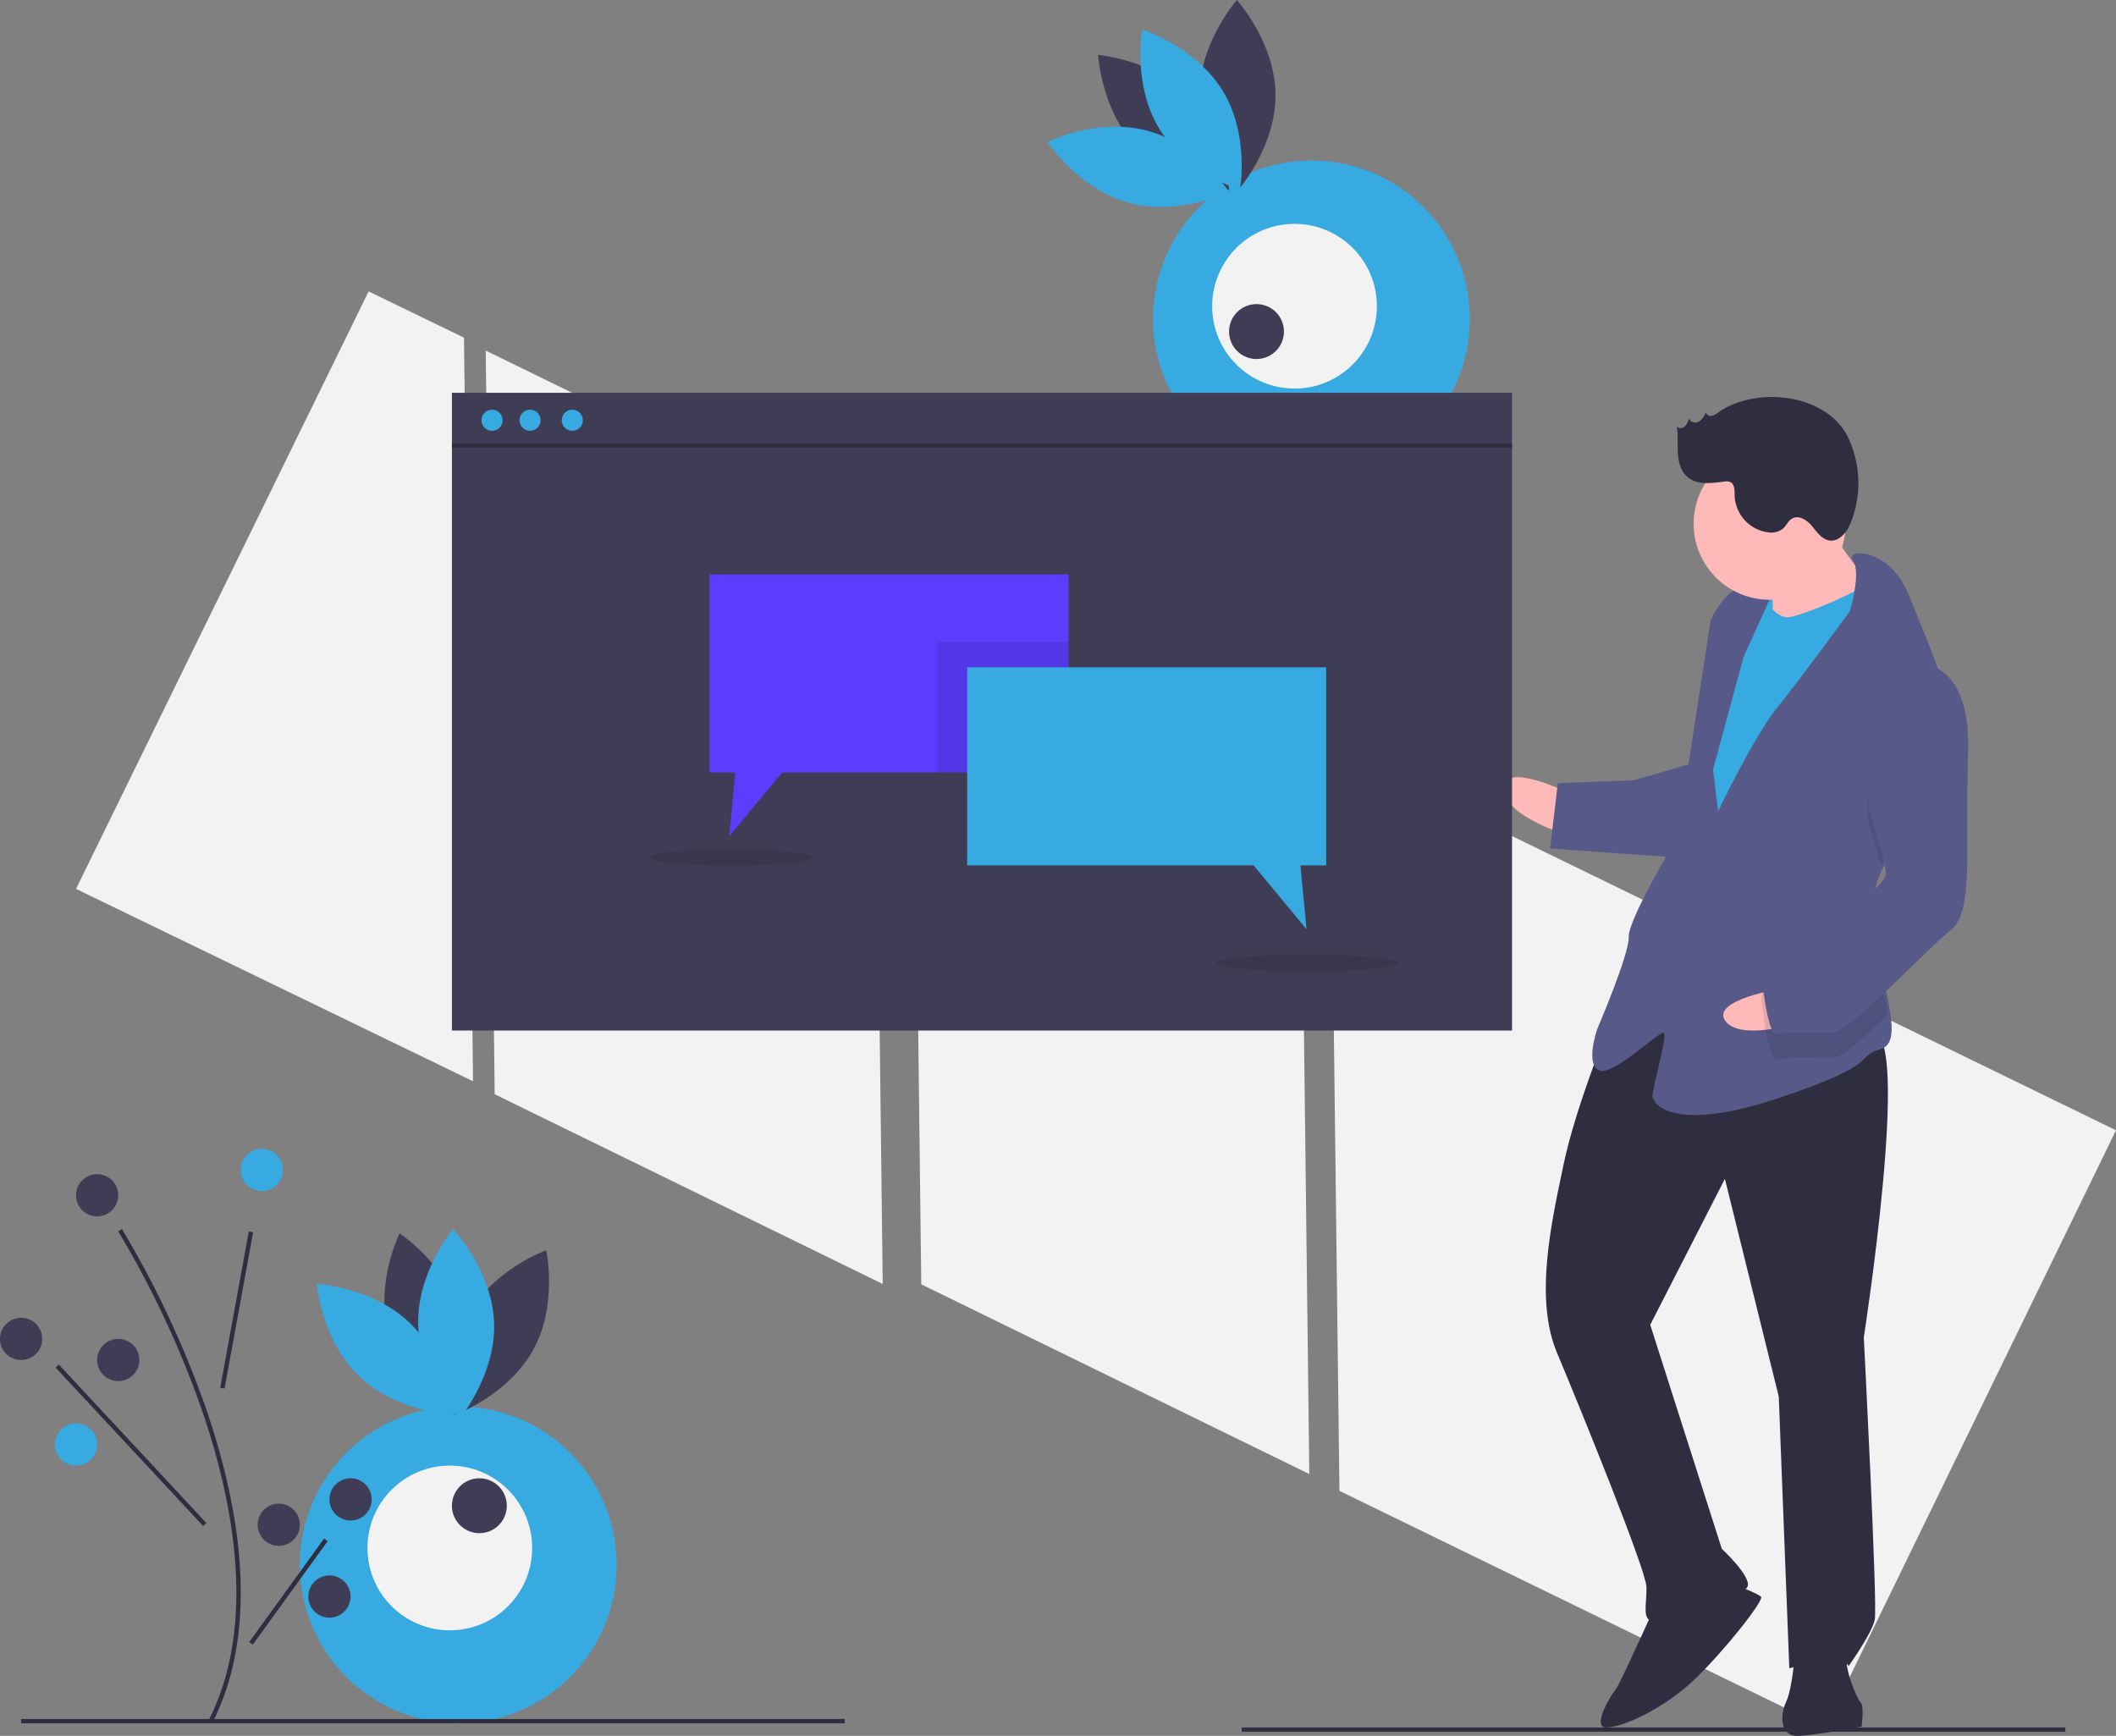 <svg width="501" height="411" xmlns="http://www.w3.org/2000/svg"><rect width="100%" height="100%" fill="#808080" stroke="none"/><g id="ENTREPRISEPAGE" stroke="none" stroke-width="1" fill="none" fill-rule="evenodd"><g id="Entreprisepage---Desktop-HD--Entreprise-PAGE" transform="translate(-1155 -2680)" fill-rule="nonzero"><g id="Content" transform="translate(121 1047)"><g id="Cont3" transform="translate(85 1633)"><g id="undraw_online_discussion_5wgl" transform="translate(949)"><path id="Path" fill="#F2F2F2" d="M115 83l2.126 176.077L209 304l-2.126-176.077zM87.278 69L18 210.457 112 256l-2.146-176.062zM501 267.61L315 177l2.133 175.978 115 56.022zM216 128l2.126 176.077L310 349l-2.126-176.077z"/><path id="Rectangle" fill="#36AAE1" transform="rotate(-2.221 418.337 143.133)" d="M412.54 135.685h11.594v14.897H412.54z"/><path d="M371.62 187.83s-15.87-7.851-15.617-1.071C356.257 193.539 372 198 372 198l-.38-10.17z" id="Path" fill="#FFB9B9"/><path d="M380.567 243.832s-7.553 18.468-10.344 31.794c-2.791 13.326-7.041 31.666-1.574 44.673 5.467 13.007 21.011 51.233 21.171 55.358.16 4.124-1.331 8.313 1.972 8.185 3.303-.128 21.279-5.781 22.009-8.288.73-2.507-6.133-8.85-6.133-8.85l-16.946-53.043 17.68-34.557 12.753 51.553L423.653 395s12.26-3.78 14.04-.544c0 0 5.492-7.648 6.19-10.98.697-3.331-2.595-66.817-2.595-66.817s11.253-72.31 2.17-71.959c-9.085.352-44.666-21.402-62.89-.868z" id="Path" fill="#2F2E41"/><path d="M391.687 380.65s-8.288 18.384-9.074 19.235c-.785.852-6.186 9.272-2.102 9.113 4.085-.16 13.728-4.64 20.827-11.483 7.098-6.844 16.457-18.702 15.608-19.49-.848-.788-6.661-3.025-6.661-3.025l-18.598 5.65zm33.263 10.825s-.513 8.165-2.061 11.482-1.353 8.197 2.843 8.04c4.195-.158 15.039-2.195 15.039-2.195s.644-4.912-.228-5.694c-.871-.782-4.586-9.603-3.005-12.106 1.58-2.503-12.587.473-12.587.473z" id="Path" fill="#2F2E41"/><path d="M431.005 122s8.818 13.54 12.256 16.673c3.438 3.134-6.234 10.033-6.234 10.033L419.718 151s.218-15.517-.674-17.116c-.891-1.598 11.96-11.884 11.96-11.884z" id="Path" fill="#FFB9B9"/><path d="M416.363 139.789s3.559 6.495 6.862 6.367c3.303-.129 20.387-7.426 21.116-9.942.73-2.516 5.659 18.022 5.659 18.022L408.197 228 398 220.934l4.94-43.31 4.058-23.375 9.365-14.46z" id="Path" fill="#36AAE1"/><path d="M445.836 205.423c-1.666 3.48-2.707 7.11-2.563 10.826.007.164.013.33.028.494.395 7.625 3.209 16.444 4.218 22.857.733 4.601.524 7.96-2.172 8.748-6.538 1.904.953 3.264-24.34 11.67-25.293 8.405-29.707 1.15-29.771-.498-.064-1.648 3.582-14.166 2.725-14.958-.858-.792-11.994 10.366-15.36 8.846-3.364-1.52-.383-9.887-.383-9.887s7.58-17.621 7.42-21.74c-.16-4.12 11.482-23.549 11.482-23.549l7.918-51.465s3.045-6.718 7.139-7.702 7.49 1.36 7.49 1.36l-6.85 15.118-7.228 26.684 1.21 9.855s8.404-17.654 13.925-24.468c5.52-6.815 17.29-22.948 17.29-22.948s2.748-9.258.673-12.024c-2.074-2.775 8.653-3.19 13.227 8.185 2.424 6.029 6.36 15.019 8.826 23.389 2.197 7.415 3.235 14.348 1.058 18.31-3.327 6.053-11.695 14.01-15.962 22.897z" id="Path" fill="#575A89"/><path d="M461.768 182.238c-3.41 6.018-11.989 13.927-16.362 22.762-1.143-3.985-2.536-8.108-2.536-8.108s-5.345-27.689 10.465-34.844c2.62-.246 5.24.463 7.348 1.988 2.252 7.371 3.316 14.263 1.085 18.202z" id="Path" fill="#000" opacity=".1"/><path d="M399.736 181l-12.933 3.738-17.956.69L367 200.893 396.51 203s7.37-20.539 3.226-22z" id="Path" fill="#575A89"/><path d="M422.036 234s-17.422 2.78-13.446 7.824c3.976 5.043 19.41-.26 19.41-.26L422.036 234z" id="Path" fill="#FFB9B9"/><path d="M442.774 217c.396 7.763 3.215 16.742 4.226 23.272-5.582 5.36-10.89 10.09-12.89 10.168-4.134.162-10.779-.416-13.226.52-2.448.937-3.884-14.968-3.884-14.968s1.46-5.098 7.978-7.875c4.399-1.878 12.83-6.973 17.796-11.117z" id="Path" fill="#000" opacity=".1"/><path d="M452.825 157.056s13.896-2.192 13.146 20.947c-.751 23.139 1.464 37.909-4.125 42.253-5.589 4.344-23.743 24.034-27.85 24.194-4.105.16-10.706-.41-13.138.51-2.432.92-3.858-14.705-3.858-14.705s1.451-5.009 7.925-7.737c6.474-2.728 21.726-12.4 21.599-15.696-.128-3.297-3.858-14.707-3.858-14.707s-5.189-27.86 10.159-35.06z" id="Path" fill="#575A89"/><circle id="Oval" fill="#FFB9B9" cx="419" cy="124" r="18"/><path d="M406.749 97.708c-.442.381-.97.647-1.54.774a1.1 1.1 0 01-1.274-.884c-.419.871-.891 1.8-1.747 2.247-.855.447-2.178.072-2.302-.887a4.052 4.052 0 01-.93 1.966c-.53.508-1.493.636-1.956.066.375 2.052.143 4.163.261 6.246.118 2.083.672 4.292 2.242 5.662 2.29 1.997 5.733 1.504 8.745 1.126.456-.096.929-.07 1.37.075 1.129.482 1.078 2.055 1.093 3.284.19 4.452 3.56 8.116 7.971 8.666a4.555 4.555 0 003.392-.83c.855-.727 1.292-1.911 2.272-2.457 1.594-.888 3.527.407 4.693 1.813 1.165 1.406 2.314 3.136 4.12 3.393 2.387.34 4.206-2.099 5.098-4.345a25.385 25.385 0 00-.502-19.682c-4.986-10.894-22.018-12.617-31.006-6.233z" id="Path" fill="#2F2E41"/><circle id="Oval" fill="#36AAE1" cx="310.5" cy="75.5" r="37.5"/><path d="M269.29 35.093C277.85 43.93 291 45 291 45s-.73-13.257-9.29-22.093C273.15 14.07 260 13 260 13s.73 13.257 9.29 22.093z" id="Path" fill="#3F3D56"/><path d="M271.765 30.978C283.64 34.228 291 45.384 291 45.384s-11.891 5.887-23.765 2.638C255.36 44.772 248 33.616 248 33.616s11.891-5.887 23.765-2.638z" id="Path" fill="#36AAE1"/><path d="M284 22.556C284.083 34.983 293.148 45 293.148 45s8.934-10.13 8.852-22.556C301.918 10.017 292.853 0 292.853 0S283.919 10.13 284 22.556z" id="Path" fill="#3F3D56"/><path d="M289.529 21.54C295.925 32.034 293.58 45 293.58 45s-12.714-4.047-19.11-14.54C268.075 19.966 270.42 7 270.42 7s12.714 4.047 19.11 14.54z" id="Path" fill="#36AAE1"/><circle id="Oval" fill="#F2F2F2" cx="306.5" cy="72.5" r="19.5"/><circle id="Oval" fill="#3F3D56" cx="297.5" cy="78.5" r="6.5"/><circle id="Oval" fill="#36AAE1" cx="108.5" cy="370.5" r="37.5"/><path d="M91.984 315.772C95.24 327.646 106.398 335 106.398 335s5.876-11.898 2.618-23.772C105.76 299.354 94.602 292 94.602 292s-5.876 11.898-2.618 23.772z" id="Path" fill="#3F3D56"/><path d="M97.084 313.28C105.921 321.84 107 335 107 335s-13.248-.72-22.084-9.28C76.079 317.16 75 304 75 304s13.248.72 22.084 9.28z" id="Path" fill="#36AAE1"/><path d="M110.803 311.318C104.827 322.088 107.68 335 107.68 335s12.541-4.548 18.516-15.318c5.976-10.77 3.122-23.682 3.122-23.682s-12.541 4.548-18.516 15.318z" id="Path" fill="#3F3D56"/><path d="M116.986 313.214c.413 12.426-8.237 22.786-8.237 22.786s-9.32-9.787-9.735-22.214C98.601 301.36 107.251 291 107.251 291s9.32 9.787 9.735 22.214z" id="Path" fill="#36AAE1"/><circle id="Oval" fill="#F2F2F2" cx="106.5" cy="366.5" r="19.5"/><circle id="Oval" fill="#3F3D56" cx="113.5" cy="356.5" r="6.5"/><path id="Rectangle" fill="#2F2E41" d="M5 407h195v1H5zm289 2h195v1H294z"/><path d="M50.217 408l-.924-.48c12-23.308 5.583-53.578-1.913-74.867A229.942 229.942 0 0028 291.558l.879-.558a231.117 231.117 0 0119.481 41.304c7.565 21.484 14.027 52.056 1.857 75.696z" id="Path" fill="#2F2E41"/><path id="Rectangle" fill="#2F2E41" transform="rotate(-79.645 56.038 310.16)" d="M37.238 309.636l37.6.005v1.042l-37.6-.005z"/><path id="Rectangle" fill="#2F2E41" transform="rotate(-42.94 31.017 342.194)" d="M30.486 316.569h1.043l.018 51.25h-1.042z"/><path id="Rectangle" fill="#2F2E41" transform="rotate(-54.137 68.289 376.834)" d="M53.176 376.308l30.225.01v1.043l-30.225-.01z"/><circle id="Oval" fill="#36AAE1" cx="62" cy="277" r="5"/><circle id="Oval" fill="#3F3D56" cx="5" cy="317" r="5"/><circle id="Oval" fill="#3F3D56" cx="28" cy="322" r="5"/><circle id="Oval" fill="#36AAE1" cx="18" cy="342" r="5"/><circle id="Oval" fill="#3F3D56" cx="83" cy="355" r="5"/><circle id="Oval" fill="#3F3D56" cx="66" cy="361" r="5"/><circle id="Oval" fill="#3F3D56" cx="78" cy="378" r="5"/><circle id="Oval" fill="#3F3D56" cx="23" cy="283" r="5"/><path id="Rectangle" fill="#3F3D56" d="M107 93h251v151H107z"/><circle id="Oval" fill="#36AAE1" cx="116.5" cy="99.5" r="2.5"/><circle id="Oval" fill="#36AAE1" cx="125.5" cy="99.5" r="2.5"/><circle id="Oval" fill="#36AAE1" cx="135.5" cy="99.5" r="2.5"/><path id="Rectangle" fill="#2F2E41" d="M107 105h251v1H107z"/><path id="Path" fill="#5D3CFF" d="M253 136v46.89h-67.808L172.665 198l1.43-15.11H168V136z"/><path id="Rectangle" fill="#000" opacity=".1" d="M222 152h31v31h-31z"/><path id="Path" fill="#36AAE1" d="M229 158h85v46.89h-6.096l1.431 15.11-12.525-15.11H229z"/><ellipse id="Oval" fill="#000" opacity=".1" cx="173" cy="203" rx="19" ry="2"/><ellipse id="Oval" fill="#000" opacity=".1" cx="309.5" cy="228" rx="21.5" ry="2"/></g></g></g></g></g></svg>